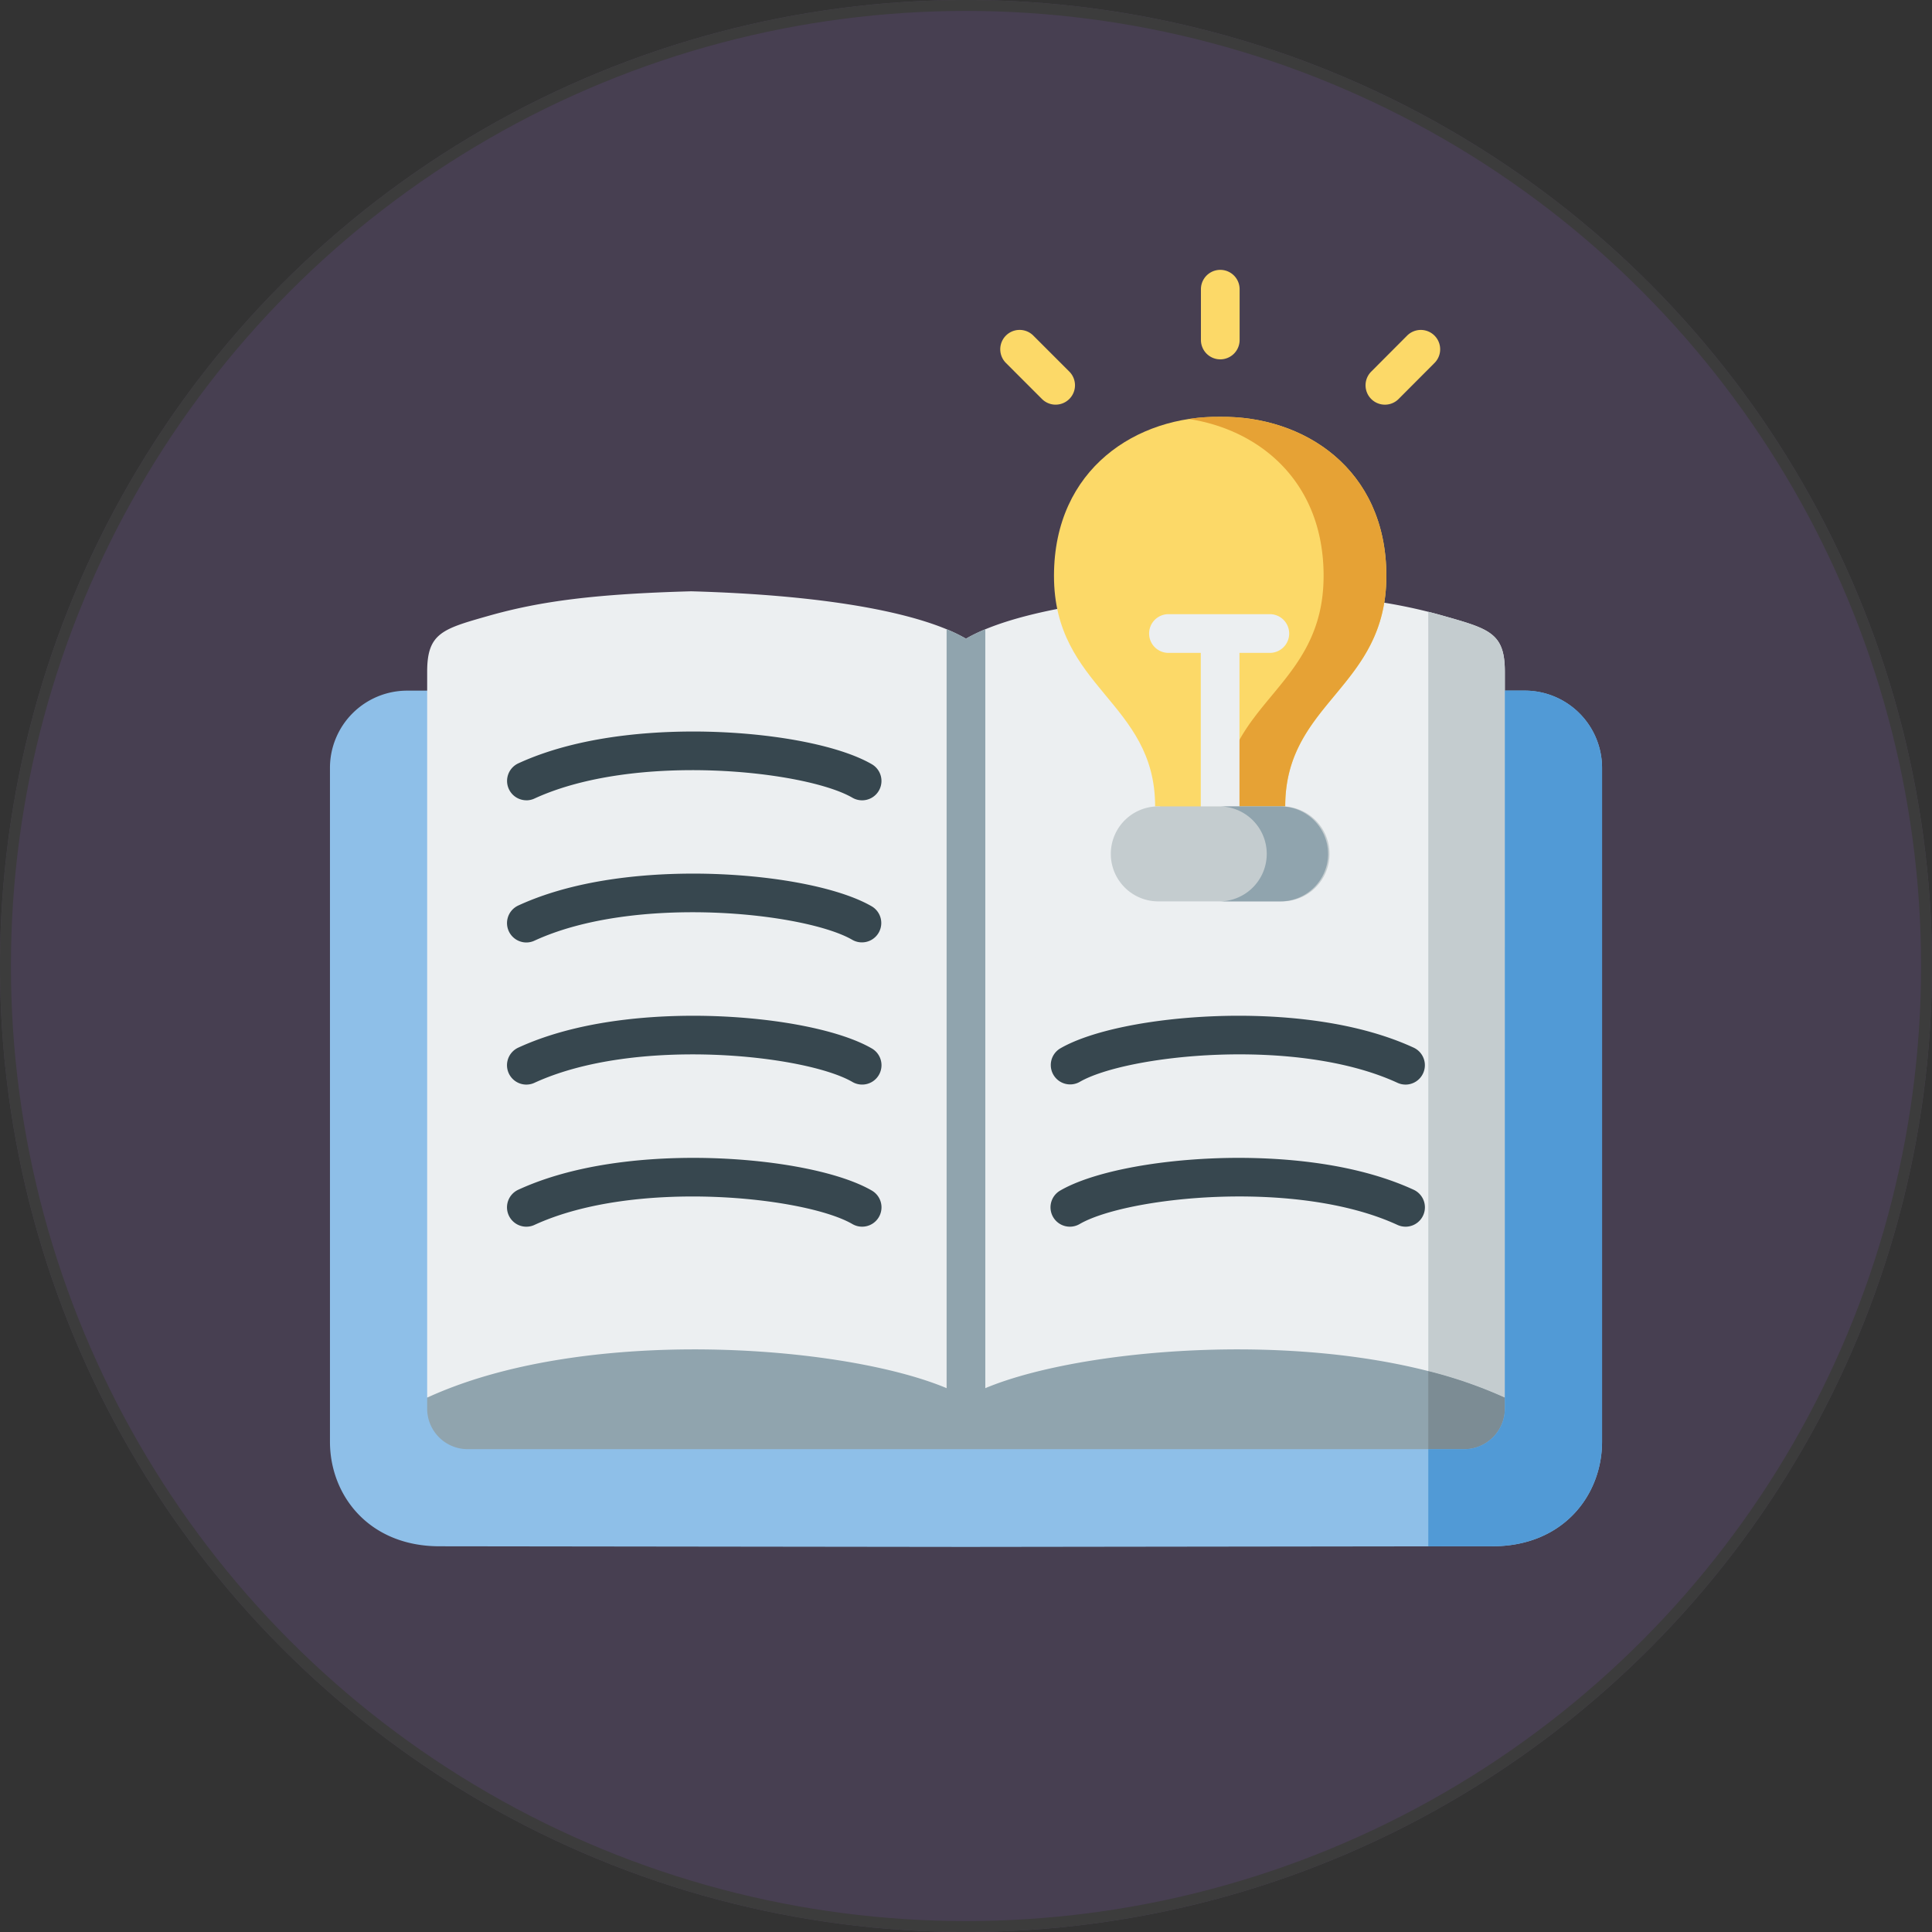 <svg xmlns="http://www.w3.org/2000/svg" width="177" height="177" viewBox="0 0 177 177">
  <rect x="0" y="0" width="177" height="177" fill="#333333" stroke="none"/>
  <g id="Grupo_60880" data-name="Grupo 60880" transform="translate(-525 -1187)">
    <g id="Elipse_3953" data-name="Elipse 3953" transform="translate(525 1187)" fill="#bb83ff" stroke="#707070" stroke-width="1" opacity="0.15">
      <circle cx="88.5" cy="88.5" r="88.5" stroke="none"/>
      <circle cx="88.5" cy="88.5" r="88" fill="none"/>
    </g>
    <g id="book" transform="translate(555.229 1211.722)">
      <g id="Grupo_56626" data-name="Grupo 56626" transform="translate(0 13.466)">
        <path id="Trazado_102647" data-name="Trazado 102647" d="M58.268,247.152l48.244-.06c6.461-.006,10.031-4.668,10.031-9.582V175.765a7.082,7.082,0,0,0-7.059-7.062H7.052A7.077,7.077,0,0,0,0,175.765v61.746c0,4.914,3.563,9.575,10.031,9.582Zm0,0" transform="translate(0 -143.618)" fill="#8ebfe8" fill-rule="evenodd"/>
        <path id="Trazado_102648" data-name="Trazado 102648" d="M304.356,136.231v66.514H254.988V133.213a14.948,14.948,0,0,1,1.771-.861c4.34-1.8,12.043-3.159,23.407-3.48,8.8.245,13.826.9,18.572,2.253,4.195,1.19,5.618,1.57,5.618,5.107Zm0,0" transform="translate(-196.719 -112.888)" fill="#eceff1" fill-rule="evenodd"/>
        <path id="Trazado_102649" data-name="Trazado 102649" d="M95.22,164.459,90.106,192.9l-1.771,9.845H38.972V136.232c0-3.537,1.424-3.917,5.611-5.107,4.753-1.35,9.772-2.009,18.579-2.253,11.362.321,19.06,1.68,23.4,3.478a15.112,15.112,0,0,1,1.773.864l1.771,8.035Zm0,0" transform="translate(-30.066 -112.889)" fill="#eceff1" fill-rule="evenodd"/>
        <path id="Trazado_102650" data-name="Trazado 102650" d="M42.625,441.945H88.337l2.732-2.732-2.732-1.989c-7.777-4.515-33.86-7.128-49.361,0v.971a3.713,3.713,0,0,0,3.649,3.75Zm0,0" transform="translate(-30.07 -347.368)" fill="#90a4ae" fill-rule="evenodd"/>
        <path id="Trazado_102651" data-name="Trazado 102651" d="M304.352,437.224c-15.508-7.128-41.585-4.515-49.368,0v4.721H300.7a3.717,3.717,0,0,0,3.655-3.75v-.971Zm0,0" transform="translate(-196.716 -347.368)" fill="#90a4ae" fill-rule="evenodd"/>
        <path id="Trazado_102652" data-name="Trazado 102652" d="M299.961,94.625l5.531,3.285,5.536-3.285h.426c0-9.588,9.279-10.825,9.267-21.138-.013-9.828-7.618-14.663-15.228-14.549-7.6-.113-15.209,4.721-15.222,14.549-.013,10.313,9.266,11.55,9.266,21.138Zm0,0" transform="translate(-223.939 -58.935)" fill="#fcd968" fill-rule="evenodd"/>
        <path id="Trazado_102653" data-name="Trazado 102653" d="M356.663,73.483c.013,10.313-9.266,11.55-9.266,21.138h5.75c0-9.588,9.279-10.825,9.266-21.138-.013-9.828-7.617-14.662-15.228-14.549a16.657,16.657,0,0,0-2.872.193c6.541,1,12.344,5.778,12.351,14.356Zm0,0" transform="translate(-265.631 -58.93)" fill="#e6a235" fill-rule="evenodd"/>
        <path id="Trazado_102654" data-name="Trazado 102654" d="M440.336,144.3V206.64a41.291,41.291,0,0,1,7.013,2.433V142.56c0-3.538-1.423-3.916-5.617-5.107q-.687-.2-1.4-.378Zm0,0" transform="translate(-339.712 -119.217)" fill="#c4cccf" fill-rule="evenodd"/>
        <path id="Trazado_102655" data-name="Trazado 102655" d="M447.348,443.93a41.291,41.291,0,0,0-7.013-2.433v7.154h3.356a3.717,3.717,0,0,0,3.655-3.75v-.971Zm0,0" transform="translate(-339.712 -354.074)" fill="#7c8c94" fill-rule="evenodd"/>
        <path id="Trazado_102656" data-name="Trazado 102656" d="M447.348,234.446a3.718,3.718,0,0,1-3.656,3.75h-3.356v8.9l5.889-.006c6.461-.006,10.031-4.668,10.031-9.582V175.765A7.082,7.082,0,0,0,449.2,168.7h-1.848Zm0,0" transform="translate(-339.712 -143.619)" fill="#519ad6" fill-rule="evenodd"/>
      </g>
      <path id="Trazado_102657" data-name="Trazado 102657" d="M72.757,305.351a1.774,1.774,0,0,1-.742-3.386c6.171-2.84,13.919-3.028,17.988-2.887,6.1.212,11.623,1.348,14.405,2.964a1.773,1.773,0,0,1-1.78,3.068c-4.269-2.481-19.861-4.188-29.132.078a1.755,1.755,0,0,1-.739.162Zm0,0" transform="translate(-54.762 -230.708)" fill="#37474f"/>
      <path id="Trazado_102658" data-name="Trazado 102658" d="M72.757,362.323a1.774,1.774,0,0,1-.742-3.386c6.171-2.84,13.919-3.028,17.988-2.887,6.1.212,11.623,1.348,14.405,2.964a1.773,1.773,0,0,1-1.78,3.068c-4.269-2.48-19.861-4.189-29.132.078a1.755,1.755,0,0,1-.739.162Zm0,0" transform="translate(-54.762 -274.661)" fill="#37474f"/>
      <path id="Trazado_102659" data-name="Trazado 102659" d="M72.756,248.368a1.775,1.775,0,0,1-.743-3.386c6.17-2.844,13.919-3.031,17.989-2.889,6.1.212,11.62,1.349,14.4,2.966a1.774,1.774,0,0,1-1.78,3.069c-4.273-2.483-19.867-4.194-29.131.077a1.763,1.763,0,0,1-.74.163Zm0,0" transform="translate(-54.762 -186.745)" fill="#37474f"/>
      <path id="Trazado_102660" data-name="Trazado 102660" d="M321.409,305.35a1.765,1.765,0,0,1-.74-.162c-9.27-4.27-24.856-2.56-29.124-.078a1.774,1.774,0,0,1-1.781-3.068c2.779-1.617,8.3-2.753,14.4-2.964,4.069-.142,11.818.047,17.985,2.887a1.775,1.775,0,0,1-.743,3.386Zm0,0" transform="translate(-222.868 -230.708)" fill="#37474f"/>
      <path id="Trazado_102661" data-name="Trazado 102661" d="M321.409,362.323a1.765,1.765,0,0,1-.74-.162c-9.27-4.27-24.856-2.56-29.124-.078a1.773,1.773,0,0,1-1.781-3.067c2.779-1.617,8.3-2.754,14.4-2.965,4.069-.141,11.818.047,17.985,2.887a1.774,1.774,0,0,1-.743,3.386Zm0,0" transform="translate(-222.868 -274.662)" fill="#37474f"/>
      <path id="Trazado_102662" data-name="Trazado 102662" d="M250.774,144.093v70.394a1.772,1.772,0,1,1-3.544,0v-70.4a15.182,15.182,0,0,1,1.773.864,14.876,14.876,0,0,1,1.771-.861Zm0,0" transform="translate(-190.735 -111.163)" fill="#90a4ae"/>
      <path id="Trazado_102663" data-name="Trazado 102663" d="M339.472,138.039h-9.285a1.774,1.774,0,0,0,0,3.548h2.96v14.064a1.772,1.772,0,1,0,3.545,0V141.587h2.781a1.774,1.774,0,0,0,0-3.548Zm0,0" transform="translate(-253.367 -106.495)" fill="#eceff1"/>
      <path id="Trazado_102664" data-name="Trazado 102664" d="M350.956,8.2a1.773,1.773,0,0,1-1.772-1.774V1.774a1.772,1.772,0,1,1,3.545,0V6.429A1.773,1.773,0,0,1,350.956,8.2Zm0,0" transform="translate(-269.39)" fill="#fcd968"/>
      <path id="Trazado_102665" data-name="Trazado 102665" d="M273.823,30.939a1.767,1.767,0,0,1-1.253-.52l-3.3-3.3a1.773,1.773,0,0,1,2.506-2.51l3.3,3.3a1.774,1.774,0,0,1-1.253,3.029Zm0,0" transform="translate(-207.34 -18.588)" fill="#fcd968"/>
      <path id="Trazado_102666" data-name="Trazado 102666" d="M416.957,30.938a1.774,1.774,0,0,1-1.255-3.027l3.29-3.3a1.773,1.773,0,1,1,2.509,2.507l-3.29,3.3a1.766,1.766,0,0,1-1.254.52Zm0,0" transform="translate(-320.308 -18.586)" fill="#fcd968"/>
      <path id="Trazado_102667" data-name="Trazado 102667" d="M72.757,191.383A1.774,1.774,0,0,1,72.015,188c6.169-2.839,13.919-3.025,17.988-2.884,6.1.212,11.619,1.347,14.4,2.961a1.773,1.773,0,0,1-1.776,3.07c-4.276-2.478-19.873-4.186-29.134.077a1.755,1.755,0,0,1-.739.162Zm0,0" transform="translate(-54.762 -142.786)" fill="#37474f"/>
      <path id="Trazado_102668" data-name="Trazado 102668" d="M323.513,215.113h-5.531a4.352,4.352,0,1,0,0,8.7H329.05a4.352,4.352,0,1,0,0-8.7Zm0,0" transform="translate(-241.96 -165.956)" fill="#c4cccf" fill-rule="evenodd"/>
      <path id="Trazado_102669" data-name="Trazado 102669" d="M366.053,219.469a4.37,4.37,0,0,0-4.354-4.355h-5.75a4.352,4.352,0,1,1,0,8.7H361.7a4.364,4.364,0,0,0,4.354-4.349Zm0,0" transform="translate(-274.609 -165.957)" fill="#90a4ae" fill-rule="evenodd"/>
    </g>
  </g>
</svg>
